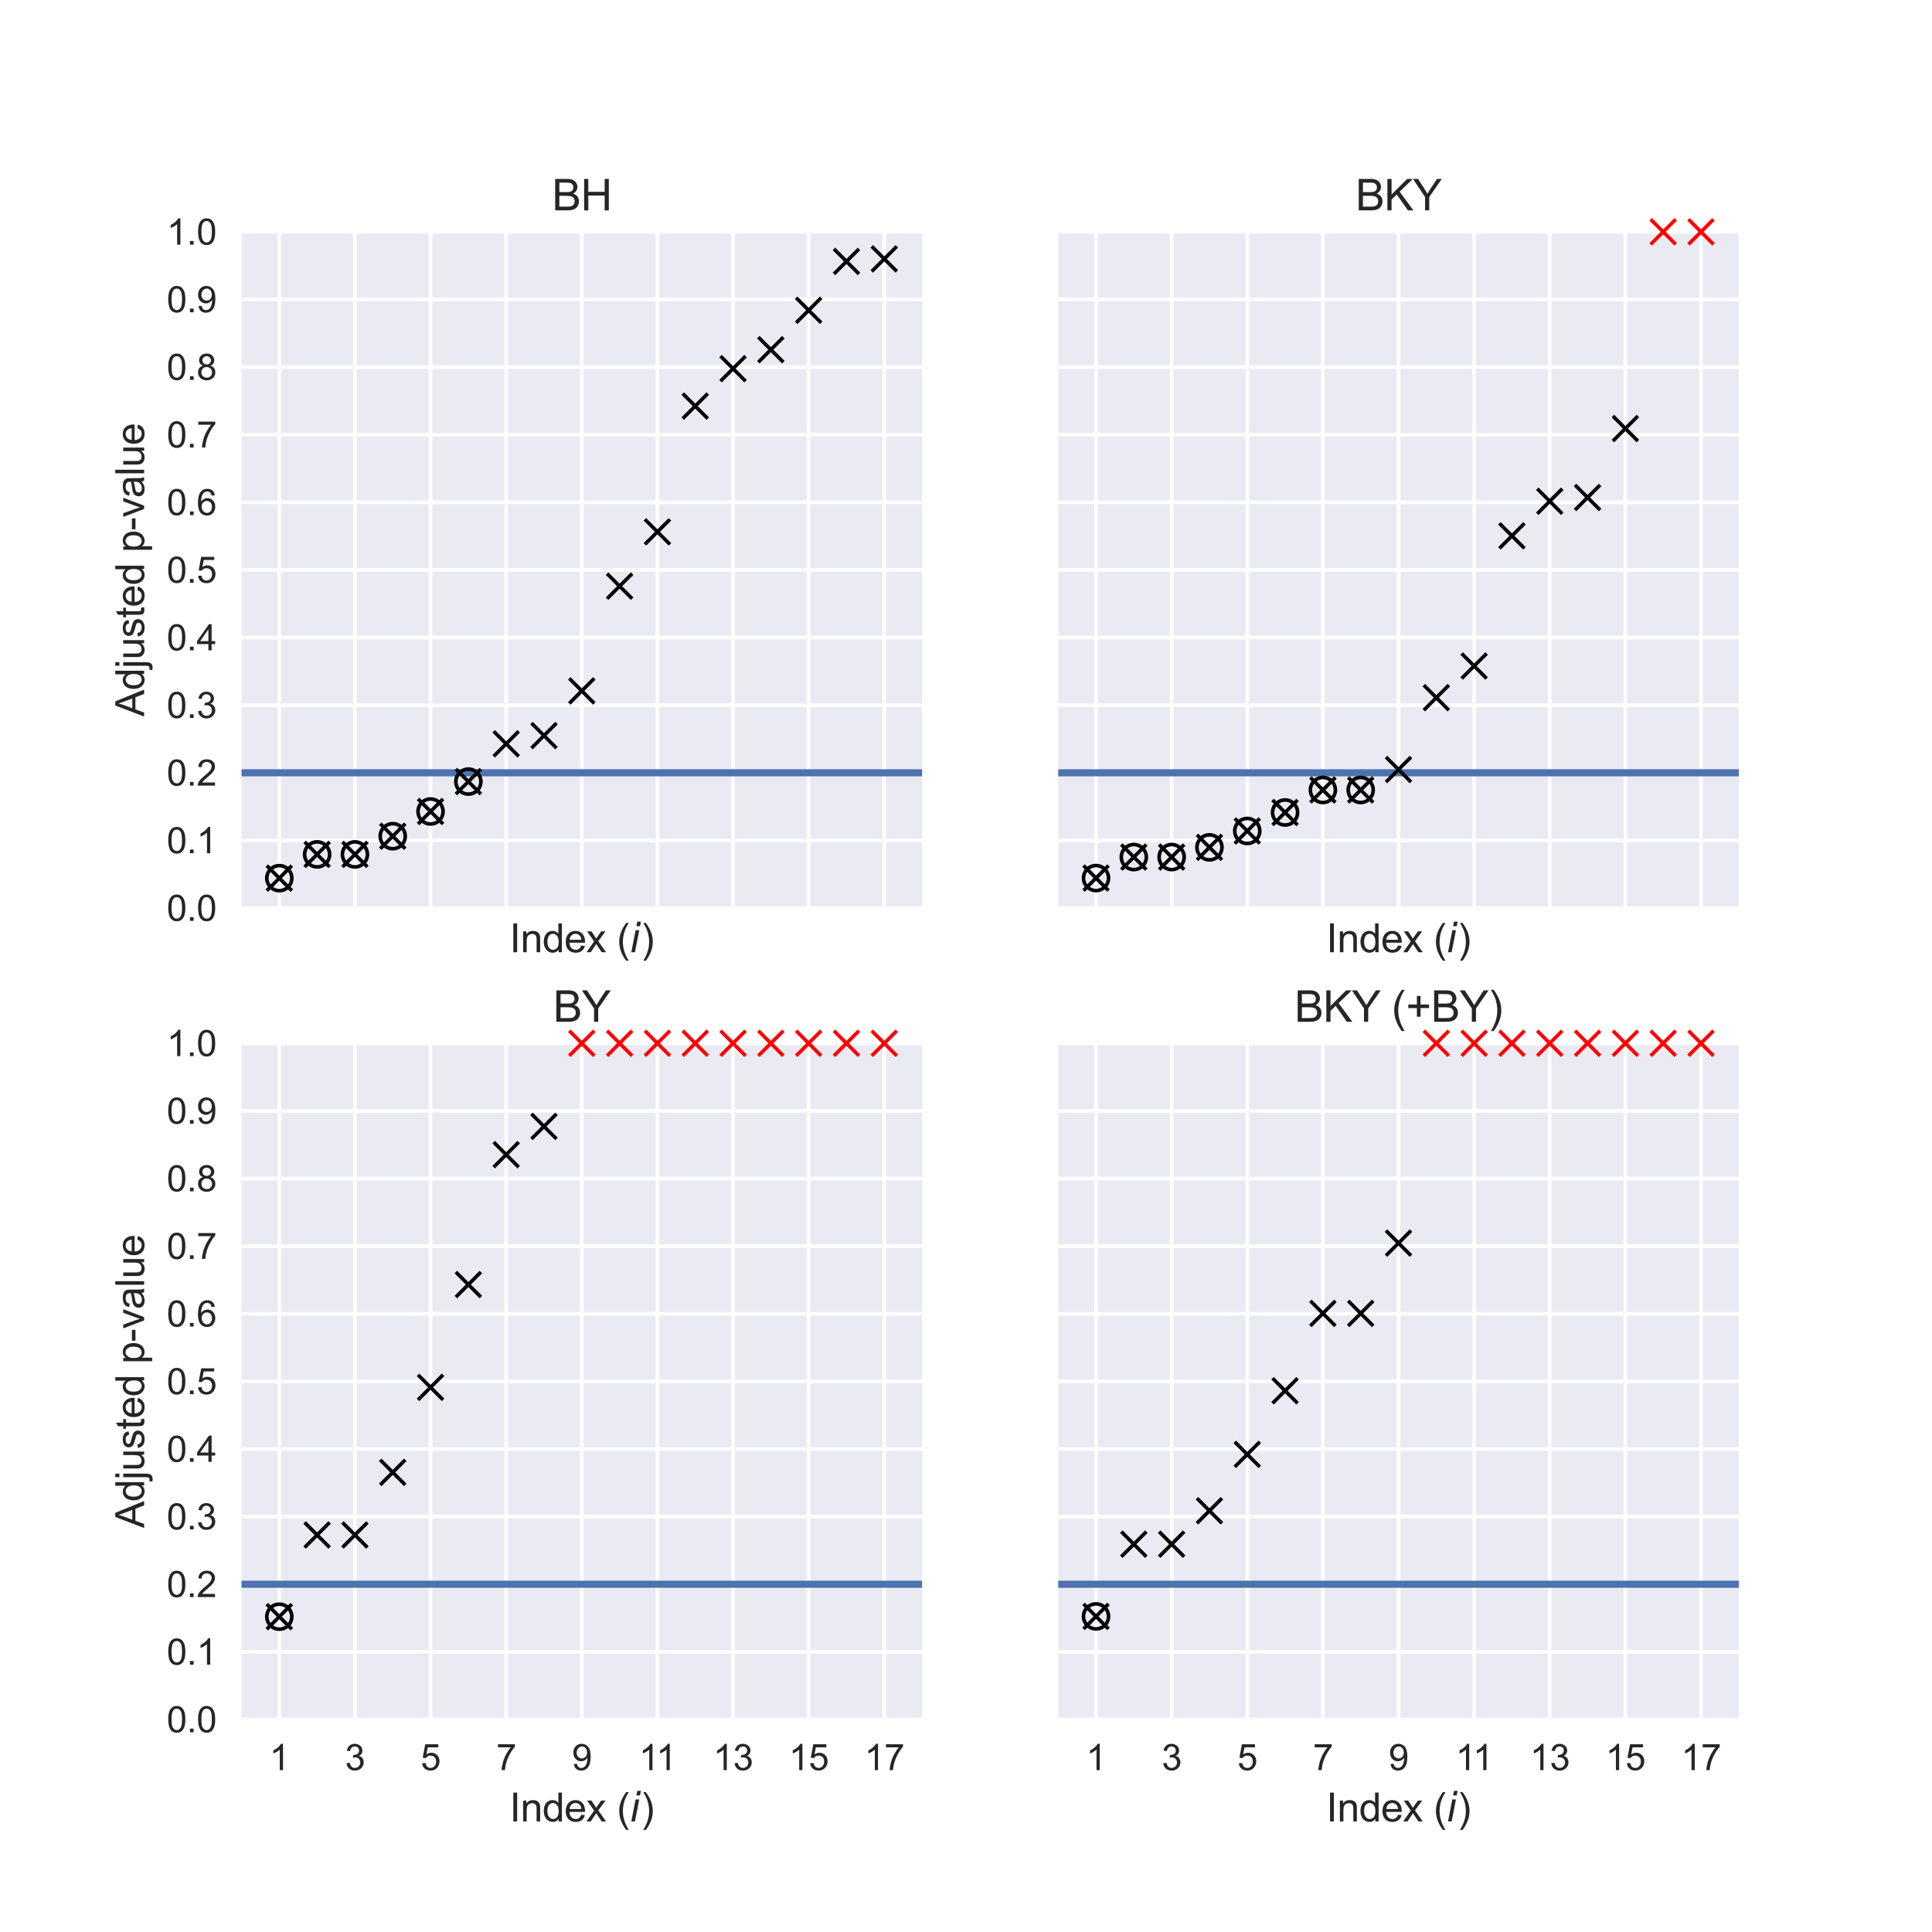 <?xml version="1.0" encoding="utf-8" standalone="no"?>
<!DOCTYPE svg PUBLIC "-//W3C//DTD SVG 1.1//EN"
  "http://www.w3.org/Graphics/SVG/1.1/DTD/svg11.dtd">
<svg xmlns:xlink="http://www.w3.org/1999/xlink" width="540pt" height="540pt" viewBox="0 0 540 540" xmlns="http://www.w3.org/2000/svg" version="1.1">
 <defs>
  <style type="text/css">*{stroke-linejoin: round; stroke-linecap: butt}</style>
 </defs>
 <g id="figure_1">
  <g id="patch_1">
   <path d="M 0 540 
L 540 540 
L 540 0 
L 0 0 
z
" style="fill: #ffffff"/>
  </g>
  <g id="axes_1">
   <g id="patch_2">
    <path d="M 67.5 253.8 
L 257.727 253.8 
L 257.727 64.8 
L 67.5 64.8 
z
" style="fill: #eaeaf2"/>
   </g>
   <g id="matplotlib.axis_1">
    <g id="xtick_1">
     <g id="line2d_1">
      <path d="M 78.068 253.8 
L 78.068 64.8 
" clip-path="url(#pfe58de70d2)" style="fill: none; stroke: #ffffff; stroke-linecap: round"/>
     </g>
     <g id="line2d_2"/>
    </g>
    <g id="xtick_2">
     <g id="line2d_3">
      <path d="M 99.205 253.8 
L 99.205 64.8 
" clip-path="url(#pfe58de70d2)" style="fill: none; stroke: #ffffff; stroke-linecap: round"/>
     </g>
     <g id="line2d_4"/>
    </g>
    <g id="xtick_3">
     <g id="line2d_5">
      <path d="M 120.341 253.8 
L 120.341 64.8 
" clip-path="url(#pfe58de70d2)" style="fill: none; stroke: #ffffff; stroke-linecap: round"/>
     </g>
     <g id="line2d_6"/>
    </g>
    <g id="xtick_4">
     <g id="line2d_7">
      <path d="M 141.477 253.8 
L 141.477 64.8 
" clip-path="url(#pfe58de70d2)" style="fill: none; stroke: #ffffff; stroke-linecap: round"/>
     </g>
     <g id="line2d_8"/>
    </g>
    <g id="xtick_5">
     <g id="line2d_9">
      <path d="M 162.614 253.8 
L 162.614 64.8 
" clip-path="url(#pfe58de70d2)" style="fill: none; stroke: #ffffff; stroke-linecap: round"/>
     </g>
     <g id="line2d_10"/>
    </g>
    <g id="xtick_6">
     <g id="line2d_11">
      <path d="M 183.75 253.8 
L 183.75 64.8 
" clip-path="url(#pfe58de70d2)" style="fill: none; stroke: #ffffff; stroke-linecap: round"/>
     </g>
     <g id="line2d_12"/>
    </g>
    <g id="xtick_7">
     <g id="line2d_13">
      <path d="M 204.886 253.8 
L 204.886 64.8 
" clip-path="url(#pfe58de70d2)" style="fill: none; stroke: #ffffff; stroke-linecap: round"/>
     </g>
     <g id="line2d_14"/>
    </g>
    <g id="xtick_8">
     <g id="line2d_15">
      <path d="M 226.023 253.8 
L 226.023 64.8 
" clip-path="url(#pfe58de70d2)" style="fill: none; stroke: #ffffff; stroke-linecap: round"/>
     </g>
     <g id="line2d_16"/>
    </g>
    <g id="xtick_9">
     <g id="line2d_17">
      <path d="M 247.159 253.8 
L 247.159 64.8 
" clip-path="url(#pfe58de70d2)" style="fill: none; stroke: #ffffff; stroke-linecap: round"/>
     </g>
     <g id="line2d_18"/>
    </g>
    <g id="text_1">
     <!-- Index ($i$) -->
     <g style="fill: #262626" transform="translate(142.429 266.16)scale(0.11 -0.11)">
      <defs>
       <path id="ArialMT-49" d="M 597 0 
L 597 4581 
L 1203 4581 
L 1203 0 
L 597 0 
z
" transform="scale(0.016)"/>
       <path id="ArialMT-6e" d="M 422 0 
L 422 3319 
L 928 3319 
L 928 2847 
Q 1294 3394 1984 3394 
Q 2284 3394 2536 3286 
Q 2788 3178 2913 3003 
Q 3038 2828 3088 2588 
Q 3119 2431 3119 2041 
L 3119 0 
L 2556 0 
L 2556 2019 
Q 2556 2363 2490 2533 
Q 2425 2703 2258 2804 
Q 2091 2906 1866 2906 
Q 1506 2906 1245 2678 
Q 984 2450 984 1813 
L 984 0 
L 422 0 
z
" transform="scale(0.016)"/>
       <path id="ArialMT-64" d="M 2575 0 
L 2575 419 
Q 2259 -75 1647 -75 
Q 1250 -75 917 144 
Q 584 363 401 755 
Q 219 1147 219 1656 
Q 219 2153 384 2558 
Q 550 2963 881 3178 
Q 1213 3394 1622 3394 
Q 1922 3394 2156 3267 
Q 2391 3141 2538 2938 
L 2538 4581 
L 3097 4581 
L 3097 0 
L 2575 0 
z
M 797 1656 
Q 797 1019 1065 703 
Q 1334 388 1700 388 
Q 2069 388 2326 689 
Q 2584 991 2584 1609 
Q 2584 2291 2321 2609 
Q 2059 2928 1675 2928 
Q 1300 2928 1048 2622 
Q 797 2316 797 1656 
z
" transform="scale(0.016)"/>
       <path id="ArialMT-65" d="M 2694 1069 
L 3275 997 
Q 3138 488 2766 206 
Q 2394 -75 1816 -75 
Q 1088 -75 661 373 
Q 234 822 234 1631 
Q 234 2469 665 2931 
Q 1097 3394 1784 3394 
Q 2450 3394 2872 2941 
Q 3294 2488 3294 1666 
Q 3294 1616 3291 1516 
L 816 1516 
Q 847 969 1125 678 
Q 1403 388 1819 388 
Q 2128 388 2347 550 
Q 2566 713 2694 1069 
z
M 847 1978 
L 2700 1978 
Q 2663 2397 2488 2606 
Q 2219 2931 1791 2931 
Q 1403 2931 1139 2672 
Q 875 2413 847 1978 
z
" transform="scale(0.016)"/>
       <path id="ArialMT-78" d="M 47 0 
L 1259 1725 
L 138 3319 
L 841 3319 
L 1350 2541 
Q 1494 2319 1581 2169 
Q 1719 2375 1834 2534 
L 2394 3319 
L 3066 3319 
L 1919 1756 
L 3153 0 
L 2463 0 
L 1781 1031 
L 1600 1309 
L 728 0 
L 47 0 
z
" transform="scale(0.016)"/>
       <path id="ArialMT-20" transform="scale(0.016)"/>
       <path id="ArialMT-28" d="M 1497 -1347 
Q 1031 -759 709 28 
Q 388 816 388 1659 
Q 388 2403 628 3084 
Q 909 3875 1497 4659 
L 1900 4659 
Q 1522 4009 1400 3731 
Q 1209 3300 1100 2831 
Q 966 2247 966 1656 
Q 966 153 1900 -1347 
L 1497 -1347 
z
" transform="scale(0.016)"/>
       <path id="DejaVuSans-Oblique-69" d="M 1172 4863 
L 1747 4863 
L 1606 4134 
L 1031 4134 
L 1172 4863 
z
M 909 3500 
L 1484 3500 
L 800 0 
L 225 0 
L 909 3500 
z
" transform="scale(0.016)"/>
       <path id="ArialMT-29" d="M 791 -1347 
L 388 -1347 
Q 1322 153 1322 1656 
Q 1322 2244 1188 2822 
Q 1081 3291 891 3722 
Q 769 4003 388 4659 
L 791 4659 
Q 1378 3875 1659 3084 
Q 1900 2403 1900 1659 
Q 1900 816 1576 28 
Q 1253 -759 791 -1347 
z
" transform="scale(0.016)"/>
      </defs>
      <use xlink:href="#ArialMT-49" transform="translate(0 0.016)"/>
      <use xlink:href="#ArialMT-6e" transform="translate(27.783 0.016)"/>
      <use xlink:href="#ArialMT-64" transform="translate(83.398 0.016)"/>
      <use xlink:href="#ArialMT-65" transform="translate(139.014 0.016)"/>
      <use xlink:href="#ArialMT-78" transform="translate(194.629 0.016)"/>
      <use xlink:href="#ArialMT-20" transform="translate(244.629 0.016)"/>
      <use xlink:href="#ArialMT-28" transform="translate(272.412 0.016)"/>
      <use xlink:href="#DejaVuSans-Oblique-69" transform="translate(305.713 0.016)"/>
      <use xlink:href="#ArialMT-29" transform="translate(333.496 0.016)"/>
     </g>
    </g>
   </g>
   <g id="matplotlib.axis_2">
    <g id="ytick_1">
     <g id="line2d_19">
      <path d="M 67.5 253.8 
L 257.727 253.8 
" clip-path="url(#pfe58de70d2)" style="fill: none; stroke: #ffffff; stroke-linecap: round"/>
     </g>
     <g id="line2d_20"/>
     <g id="text_2">
      <!-- 0.0 -->
      <g style="fill: #262626" transform="translate(46.6 257.379)scale(0.1 -0.1)">
       <defs>
        <path id="ArialMT-30" d="M 266 2259 
Q 266 3072 433 3567 
Q 600 4063 929 4331 
Q 1259 4600 1759 4600 
Q 2128 4600 2406 4451 
Q 2684 4303 2865 4023 
Q 3047 3744 3150 3342 
Q 3253 2941 3253 2259 
Q 3253 1453 3087 958 
Q 2922 463 2592 192 
Q 2263 -78 1759 -78 
Q 1097 -78 719 397 
Q 266 969 266 2259 
z
M 844 2259 
Q 844 1131 1108 757 
Q 1372 384 1759 384 
Q 2147 384 2411 759 
Q 2675 1134 2675 2259 
Q 2675 3391 2411 3762 
Q 2147 4134 1753 4134 
Q 1366 4134 1134 3806 
Q 844 3388 844 2259 
z
" transform="scale(0.016)"/>
        <path id="ArialMT-2e" d="M 581 0 
L 581 641 
L 1222 641 
L 1222 0 
L 581 0 
z
" transform="scale(0.016)"/>
       </defs>
       <use xlink:href="#ArialMT-30"/>
       <use xlink:href="#ArialMT-2e" x="55.615"/>
       <use xlink:href="#ArialMT-30" x="83.398"/>
      </g>
     </g>
    </g>
    <g id="ytick_2">
     <g id="line2d_21">
      <path d="M 67.5 234.9 
L 257.727 234.9 
" clip-path="url(#pfe58de70d2)" style="fill: none; stroke: #ffffff; stroke-linecap: round"/>
     </g>
     <g id="line2d_22"/>
     <g id="text_3">
      <!-- 0.1 -->
      <g style="fill: #262626" transform="translate(46.6 238.479)scale(0.1 -0.1)">
       <defs>
        <path id="ArialMT-31" d="M 2384 0 
L 1822 0 
L 1822 3584 
Q 1619 3391 1289 3197 
Q 959 3003 697 2906 
L 697 3450 
Q 1169 3672 1522 3987 
Q 1875 4303 2022 4600 
L 2384 4600 
L 2384 0 
z
" transform="scale(0.016)"/>
       </defs>
       <use xlink:href="#ArialMT-30"/>
       <use xlink:href="#ArialMT-2e" x="55.615"/>
       <use xlink:href="#ArialMT-31" x="83.398"/>
      </g>
     </g>
    </g>
    <g id="ytick_3">
     <g id="line2d_23">
      <path d="M 67.5 216 
L 257.727 216 
" clip-path="url(#pfe58de70d2)" style="fill: none; stroke: #ffffff; stroke-linecap: round"/>
     </g>
     <g id="line2d_24"/>
     <g id="text_4">
      <!-- 0.2 -->
      <g style="fill: #262626" transform="translate(46.6 219.579)scale(0.1 -0.1)">
       <defs>
        <path id="ArialMT-32" d="M 3222 541 
L 3222 0 
L 194 0 
Q 188 203 259 391 
Q 375 700 629 1000 
Q 884 1300 1366 1694 
Q 2113 2306 2375 2664 
Q 2638 3022 2638 3341 
Q 2638 3675 2398 3904 
Q 2159 4134 1775 4134 
Q 1369 4134 1125 3890 
Q 881 3647 878 3216 
L 300 3275 
Q 359 3922 746 4261 
Q 1134 4600 1788 4600 
Q 2447 4600 2831 4234 
Q 3216 3869 3216 3328 
Q 3216 3053 3103 2787 
Q 2991 2522 2730 2228 
Q 2469 1934 1863 1422 
Q 1356 997 1212 845 
Q 1069 694 975 541 
L 3222 541 
z
" transform="scale(0.016)"/>
       </defs>
       <use xlink:href="#ArialMT-30"/>
       <use xlink:href="#ArialMT-2e" x="55.615"/>
       <use xlink:href="#ArialMT-32" x="83.398"/>
      </g>
     </g>
    </g>
    <g id="ytick_4">
     <g id="line2d_25">
      <path d="M 67.5 197.1 
L 257.727 197.1 
" clip-path="url(#pfe58de70d2)" style="fill: none; stroke: #ffffff; stroke-linecap: round"/>
     </g>
     <g id="line2d_26"/>
     <g id="text_5">
      <!-- 0.3 -->
      <g style="fill: #262626" transform="translate(46.6 200.679)scale(0.1 -0.1)">
       <defs>
        <path id="ArialMT-33" d="M 269 1209 
L 831 1284 
Q 928 806 1161 595 
Q 1394 384 1728 384 
Q 2125 384 2398 659 
Q 2672 934 2672 1341 
Q 2672 1728 2419 1979 
Q 2166 2231 1775 2231 
Q 1616 2231 1378 2169 
L 1441 2663 
Q 1497 2656 1531 2656 
Q 1891 2656 2178 2843 
Q 2466 3031 2466 3422 
Q 2466 3731 2256 3934 
Q 2047 4138 1716 4138 
Q 1388 4138 1169 3931 
Q 950 3725 888 3313 
L 325 3413 
Q 428 3978 793 4289 
Q 1159 4600 1703 4600 
Q 2078 4600 2393 4439 
Q 2709 4278 2876 4000 
Q 3044 3722 3044 3409 
Q 3044 3113 2884 2869 
Q 2725 2625 2413 2481 
Q 2819 2388 3044 2092 
Q 3269 1797 3269 1353 
Q 3269 753 2831 336 
Q 2394 -81 1725 -81 
Q 1122 -81 723 278 
Q 325 638 269 1209 
z
" transform="scale(0.016)"/>
       </defs>
       <use xlink:href="#ArialMT-30"/>
       <use xlink:href="#ArialMT-2e" x="55.615"/>
       <use xlink:href="#ArialMT-33" x="83.398"/>
      </g>
     </g>
    </g>
    <g id="ytick_5">
     <g id="line2d_27">
      <path d="M 67.5 178.2 
L 257.727 178.2 
" clip-path="url(#pfe58de70d2)" style="fill: none; stroke: #ffffff; stroke-linecap: round"/>
     </g>
     <g id="line2d_28"/>
     <g id="text_6">
      <!-- 0.4 -->
      <g style="fill: #262626" transform="translate(46.6 181.779)scale(0.1 -0.1)">
       <defs>
        <path id="ArialMT-34" d="M 2069 0 
L 2069 1097 
L 81 1097 
L 81 1613 
L 2172 4581 
L 2631 4581 
L 2631 1613 
L 3250 1613 
L 3250 1097 
L 2631 1097 
L 2631 0 
L 2069 0 
z
M 2069 1613 
L 2069 3678 
L 634 1613 
L 2069 1613 
z
" transform="scale(0.016)"/>
       </defs>
       <use xlink:href="#ArialMT-30"/>
       <use xlink:href="#ArialMT-2e" x="55.615"/>
       <use xlink:href="#ArialMT-34" x="83.398"/>
      </g>
     </g>
    </g>
    <g id="ytick_6">
     <g id="line2d_29">
      <path d="M 67.5 159.3 
L 257.727 159.3 
" clip-path="url(#pfe58de70d2)" style="fill: none; stroke: #ffffff; stroke-linecap: round"/>
     </g>
     <g id="line2d_30"/>
     <g id="text_7">
      <!-- 0.5 -->
      <g style="fill: #262626" transform="translate(46.6 162.879)scale(0.1 -0.1)">
       <defs>
        <path id="ArialMT-35" d="M 266 1200 
L 856 1250 
Q 922 819 1161 601 
Q 1400 384 1738 384 
Q 2144 384 2425 690 
Q 2706 997 2706 1503 
Q 2706 1984 2436 2262 
Q 2166 2541 1728 2541 
Q 1456 2541 1237 2417 
Q 1019 2294 894 2097 
L 366 2166 
L 809 4519 
L 3088 4519 
L 3088 3981 
L 1259 3981 
L 1013 2750 
Q 1425 3038 1878 3038 
Q 2478 3038 2890 2622 
Q 3303 2206 3303 1553 
Q 3303 931 2941 478 
Q 2500 -78 1738 -78 
Q 1113 -78 717 272 
Q 322 622 266 1200 
z
" transform="scale(0.016)"/>
       </defs>
       <use xlink:href="#ArialMT-30"/>
       <use xlink:href="#ArialMT-2e" x="55.615"/>
       <use xlink:href="#ArialMT-35" x="83.398"/>
      </g>
     </g>
    </g>
    <g id="ytick_7">
     <g id="line2d_31">
      <path d="M 67.5 140.4 
L 257.727 140.4 
" clip-path="url(#pfe58de70d2)" style="fill: none; stroke: #ffffff; stroke-linecap: round"/>
     </g>
     <g id="line2d_32"/>
     <g id="text_8">
      <!-- 0.6 -->
      <g style="fill: #262626" transform="translate(46.6 143.979)scale(0.1 -0.1)">
       <defs>
        <path id="ArialMT-36" d="M 3184 3459 
L 2625 3416 
Q 2550 3747 2413 3897 
Q 2184 4138 1850 4138 
Q 1581 4138 1378 3988 
Q 1113 3794 959 3422 
Q 806 3050 800 2363 
Q 1003 2672 1297 2822 
Q 1591 2972 1913 2972 
Q 2475 2972 2870 2558 
Q 3266 2144 3266 1488 
Q 3266 1056 3080 686 
Q 2894 316 2569 119 
Q 2244 -78 1831 -78 
Q 1128 -78 684 439 
Q 241 956 241 2144 
Q 241 3472 731 4075 
Q 1159 4600 1884 4600 
Q 2425 4600 2770 4297 
Q 3116 3994 3184 3459 
z
M 888 1484 
Q 888 1194 1011 928 
Q 1134 663 1356 523 
Q 1578 384 1822 384 
Q 2178 384 2434 671 
Q 2691 959 2691 1453 
Q 2691 1928 2437 2201 
Q 2184 2475 1800 2475 
Q 1419 2475 1153 2201 
Q 888 1928 888 1484 
z
" transform="scale(0.016)"/>
       </defs>
       <use xlink:href="#ArialMT-30"/>
       <use xlink:href="#ArialMT-2e" x="55.615"/>
       <use xlink:href="#ArialMT-36" x="83.398"/>
      </g>
     </g>
    </g>
    <g id="ytick_8">
     <g id="line2d_33">
      <path d="M 67.5 121.5 
L 257.727 121.5 
" clip-path="url(#pfe58de70d2)" style="fill: none; stroke: #ffffff; stroke-linecap: round"/>
     </g>
     <g id="line2d_34"/>
     <g id="text_9">
      <!-- 0.7 -->
      <g style="fill: #262626" transform="translate(46.6 125.079)scale(0.1 -0.1)">
       <defs>
        <path id="ArialMT-37" d="M 303 3981 
L 303 4522 
L 3269 4522 
L 3269 4084 
Q 2831 3619 2401 2847 
Q 1972 2075 1738 1259 
Q 1569 684 1522 0 
L 944 0 
Q 953 541 1156 1306 
Q 1359 2072 1739 2783 
Q 2119 3494 2547 3981 
L 303 3981 
z
" transform="scale(0.016)"/>
       </defs>
       <use xlink:href="#ArialMT-30"/>
       <use xlink:href="#ArialMT-2e" x="55.615"/>
       <use xlink:href="#ArialMT-37" x="83.398"/>
      </g>
     </g>
    </g>
    <g id="ytick_9">
     <g id="line2d_35">
      <path d="M 67.5 102.6 
L 257.727 102.6 
" clip-path="url(#pfe58de70d2)" style="fill: none; stroke: #ffffff; stroke-linecap: round"/>
     </g>
     <g id="line2d_36"/>
     <g id="text_10">
      <!-- 0.8 -->
      <g style="fill: #262626" transform="translate(46.6 106.179)scale(0.1 -0.1)">
       <defs>
        <path id="ArialMT-38" d="M 1131 2484 
Q 781 2613 612 2850 
Q 444 3088 444 3419 
Q 444 3919 803 4259 
Q 1163 4600 1759 4600 
Q 2359 4600 2725 4251 
Q 3091 3903 3091 3403 
Q 3091 3084 2923 2848 
Q 2756 2613 2416 2484 
Q 2838 2347 3058 2040 
Q 3278 1734 3278 1309 
Q 3278 722 2862 322 
Q 2447 -78 1769 -78 
Q 1091 -78 675 323 
Q 259 725 259 1325 
Q 259 1772 486 2073 
Q 713 2375 1131 2484 
z
M 1019 3438 
Q 1019 3113 1228 2906 
Q 1438 2700 1772 2700 
Q 2097 2700 2305 2904 
Q 2513 3109 2513 3406 
Q 2513 3716 2298 3927 
Q 2084 4138 1766 4138 
Q 1444 4138 1231 3931 
Q 1019 3725 1019 3438 
z
M 838 1322 
Q 838 1081 952 856 
Q 1066 631 1291 507 
Q 1516 384 1775 384 
Q 2178 384 2440 643 
Q 2703 903 2703 1303 
Q 2703 1709 2433 1975 
Q 2163 2241 1756 2241 
Q 1359 2241 1098 1978 
Q 838 1716 838 1322 
z
" transform="scale(0.016)"/>
       </defs>
       <use xlink:href="#ArialMT-30"/>
       <use xlink:href="#ArialMT-2e" x="55.615"/>
       <use xlink:href="#ArialMT-38" x="83.398"/>
      </g>
     </g>
    </g>
    <g id="ytick_10">
     <g id="line2d_37">
      <path d="M 67.5 83.7 
L 257.727 83.7 
" clip-path="url(#pfe58de70d2)" style="fill: none; stroke: #ffffff; stroke-linecap: round"/>
     </g>
     <g id="line2d_38"/>
     <g id="text_11">
      <!-- 0.9 -->
      <g style="fill: #262626" transform="translate(46.6 87.279)scale(0.1 -0.1)">
       <defs>
        <path id="ArialMT-39" d="M 350 1059 
L 891 1109 
Q 959 728 1153 556 
Q 1347 384 1650 384 
Q 1909 384 2104 503 
Q 2300 622 2425 820 
Q 2550 1019 2634 1356 
Q 2719 1694 2719 2044 
Q 2719 2081 2716 2156 
Q 2547 1888 2255 1720 
Q 1963 1553 1622 1553 
Q 1053 1553 659 1965 
Q 266 2378 266 3053 
Q 266 3750 677 4175 
Q 1088 4600 1706 4600 
Q 2153 4600 2523 4359 
Q 2894 4119 3086 3673 
Q 3278 3228 3278 2384 
Q 3278 1506 3087 986 
Q 2897 466 2520 194 
Q 2144 -78 1638 -78 
Q 1100 -78 759 220 
Q 419 519 350 1059 
z
M 2653 3081 
Q 2653 3566 2395 3850 
Q 2138 4134 1775 4134 
Q 1400 4134 1122 3828 
Q 844 3522 844 3034 
Q 844 2597 1108 2323 
Q 1372 2050 1759 2050 
Q 2150 2050 2401 2323 
Q 2653 2597 2653 3081 
z
" transform="scale(0.016)"/>
       </defs>
       <use xlink:href="#ArialMT-30"/>
       <use xlink:href="#ArialMT-2e" x="55.615"/>
       <use xlink:href="#ArialMT-39" x="83.398"/>
      </g>
     </g>
    </g>
    <g id="ytick_11">
     <g id="line2d_39">
      <path d="M 67.5 64.8 
L 257.727 64.8 
" clip-path="url(#pfe58de70d2)" style="fill: none; stroke: #ffffff; stroke-linecap: round"/>
     </g>
     <g id="line2d_40"/>
     <g id="text_12">
      <!-- 1.0 -->
      <g style="fill: #262626" transform="translate(46.6 68.379)scale(0.1 -0.1)">
       <use xlink:href="#ArialMT-31"/>
       <use xlink:href="#ArialMT-2e" x="55.615"/>
       <use xlink:href="#ArialMT-30" x="83.398"/>
      </g>
     </g>
    </g>
    <g id="text_13">
     <!-- Adjusted p-value -->
     <g style="fill: #262626" transform="translate(40.285 200.268)rotate(-90)scale(0.11 -0.11)">
      <defs>
       <path id="ArialMT-41" d="M -9 0 
L 1750 4581 
L 2403 4581 
L 4278 0 
L 3588 0 
L 3053 1388 
L 1138 1388 
L 634 0 
L -9 0 
z
M 1313 1881 
L 2866 1881 
L 2388 3150 
Q 2169 3728 2063 4100 
Q 1975 3659 1816 3225 
L 1313 1881 
z
" transform="scale(0.016)"/>
       <path id="ArialMT-6a" d="M 419 3928 
L 419 4581 
L 981 4581 
L 981 3928 
L 419 3928 
z
M -294 -1288 
L -188 -809 
Q -19 -853 78 -853 
Q 250 -853 334 -739 
Q 419 -625 419 -169 
L 419 3319 
L 981 3319 
L 981 -181 
Q 981 -794 822 -1034 
Q 619 -1347 147 -1347 
Q -81 -1347 -294 -1288 
z
" transform="scale(0.016)"/>
       <path id="ArialMT-75" d="M 2597 0 
L 2597 488 
Q 2209 -75 1544 -75 
Q 1250 -75 995 37 
Q 741 150 617 320 
Q 494 491 444 738 
Q 409 903 409 1263 
L 409 3319 
L 972 3319 
L 972 1478 
Q 972 1038 1006 884 
Q 1059 663 1231 536 
Q 1403 409 1656 409 
Q 1909 409 2131 539 
Q 2353 669 2445 892 
Q 2538 1116 2538 1541 
L 2538 3319 
L 3100 3319 
L 3100 0 
L 2597 0 
z
" transform="scale(0.016)"/>
       <path id="ArialMT-73" d="M 197 991 
L 753 1078 
Q 800 744 1014 566 
Q 1228 388 1613 388 
Q 2000 388 2187 545 
Q 2375 703 2375 916 
Q 2375 1106 2209 1216 
Q 2094 1291 1634 1406 
Q 1016 1563 777 1677 
Q 538 1791 414 1992 
Q 291 2194 291 2438 
Q 291 2659 392 2848 
Q 494 3038 669 3163 
Q 800 3259 1026 3326 
Q 1253 3394 1513 3394 
Q 1903 3394 2198 3281 
Q 2494 3169 2634 2976 
Q 2775 2784 2828 2463 
L 2278 2388 
Q 2241 2644 2061 2787 
Q 1881 2931 1553 2931 
Q 1166 2931 1000 2803 
Q 834 2675 834 2503 
Q 834 2394 903 2306 
Q 972 2216 1119 2156 
Q 1203 2125 1616 2013 
Q 2213 1853 2448 1751 
Q 2684 1650 2818 1456 
Q 2953 1263 2953 975 
Q 2953 694 2789 445 
Q 2625 197 2315 61 
Q 2006 -75 1616 -75 
Q 969 -75 630 194 
Q 291 463 197 991 
z
" transform="scale(0.016)"/>
       <path id="ArialMT-74" d="M 1650 503 
L 1731 6 
Q 1494 -44 1306 -44 
Q 1000 -44 831 53 
Q 663 150 594 308 
Q 525 466 525 972 
L 525 2881 
L 113 2881 
L 113 3319 
L 525 3319 
L 525 4141 
L 1084 4478 
L 1084 3319 
L 1650 3319 
L 1650 2881 
L 1084 2881 
L 1084 941 
Q 1084 700 1114 631 
Q 1144 563 1211 522 
Q 1278 481 1403 481 
Q 1497 481 1650 503 
z
" transform="scale(0.016)"/>
       <path id="ArialMT-70" d="M 422 -1272 
L 422 3319 
L 934 3319 
L 934 2888 
Q 1116 3141 1344 3267 
Q 1572 3394 1897 3394 
Q 2322 3394 2647 3175 
Q 2972 2956 3137 2557 
Q 3303 2159 3303 1684 
Q 3303 1175 3120 767 
Q 2938 359 2589 142 
Q 2241 -75 1856 -75 
Q 1575 -75 1351 44 
Q 1128 163 984 344 
L 984 -1272 
L 422 -1272 
z
M 931 1641 
Q 931 1000 1190 694 
Q 1450 388 1819 388 
Q 2194 388 2461 705 
Q 2728 1022 2728 1688 
Q 2728 2322 2467 2637 
Q 2206 2953 1844 2953 
Q 1484 2953 1207 2617 
Q 931 2281 931 1641 
z
" transform="scale(0.016)"/>
       <path id="ArialMT-2d" d="M 203 1375 
L 203 1941 
L 1931 1941 
L 1931 1375 
L 203 1375 
z
" transform="scale(0.016)"/>
       <path id="ArialMT-76" d="M 1344 0 
L 81 3319 
L 675 3319 
L 1388 1331 
Q 1503 1009 1600 663 
Q 1675 925 1809 1294 
L 2547 3319 
L 3125 3319 
L 1869 0 
L 1344 0 
z
" transform="scale(0.016)"/>
       <path id="ArialMT-61" d="M 2588 409 
Q 2275 144 1986 34 
Q 1697 -75 1366 -75 
Q 819 -75 525 192 
Q 231 459 231 875 
Q 231 1119 342 1320 
Q 453 1522 633 1644 
Q 813 1766 1038 1828 
Q 1203 1872 1538 1913 
Q 2219 1994 2541 2106 
Q 2544 2222 2544 2253 
Q 2544 2597 2384 2738 
Q 2169 2928 1744 2928 
Q 1347 2928 1158 2789 
Q 969 2650 878 2297 
L 328 2372 
Q 403 2725 575 2942 
Q 747 3159 1072 3276 
Q 1397 3394 1825 3394 
Q 2250 3394 2515 3294 
Q 2781 3194 2906 3042 
Q 3031 2891 3081 2659 
Q 3109 2516 3109 2141 
L 3109 1391 
Q 3109 606 3145 398 
Q 3181 191 3288 0 
L 2700 0 
Q 2613 175 2588 409 
z
M 2541 1666 
Q 2234 1541 1622 1453 
Q 1275 1403 1131 1340 
Q 988 1278 909 1158 
Q 831 1038 831 891 
Q 831 666 1001 516 
Q 1172 366 1500 366 
Q 1825 366 2078 508 
Q 2331 650 2450 897 
Q 2541 1088 2541 1459 
L 2541 1666 
z
" transform="scale(0.016)"/>
       <path id="ArialMT-6c" d="M 409 0 
L 409 4581 
L 972 4581 
L 972 0 
L 409 0 
z
" transform="scale(0.016)"/>
      </defs>
      <use xlink:href="#ArialMT-41"/>
      <use xlink:href="#ArialMT-64" x="66.699"/>
      <use xlink:href="#ArialMT-6a" x="122.314"/>
      <use xlink:href="#ArialMT-75" x="144.531"/>
      <use xlink:href="#ArialMT-73" x="200.146"/>
      <use xlink:href="#ArialMT-74" x="250.146"/>
      <use xlink:href="#ArialMT-65" x="277.93"/>
      <use xlink:href="#ArialMT-64" x="333.545"/>
      <use xlink:href="#ArialMT-20" x="389.16"/>
      <use xlink:href="#ArialMT-70" x="416.943"/>
      <use xlink:href="#ArialMT-2d" x="472.559"/>
      <use xlink:href="#ArialMT-76" x="505.859"/>
      <use xlink:href="#ArialMT-61" x="555.859"/>
      <use xlink:href="#ArialMT-6c" x="611.475"/>
      <use xlink:href="#ArialMT-75" x="633.691"/>
      <use xlink:href="#ArialMT-65" x="689.307"/>
     </g>
    </g>
   </g>
   <g id="line2d_41">
    <path d="M 67.5 216 
L 78.068 216 
L 88.636 216 
L 99.205 216 
L 109.773 216 
L 120.341 216 
L 130.909 216 
L 141.477 216 
L 152.045 216 
L 162.614 216 
L 173.182 216 
L 183.75 216 
L 194.318 216 
L 204.886 216 
L 215.455 216 
L 226.023 216 
L 236.591 216 
L 247.159 216 
L 257.727 216 
" clip-path="url(#pfe58de70d2)" style="fill: none; stroke: #4c72b0; stroke-width: 2; stroke-linecap: round"/>
   </g>
   <g id="PathCollection_1">
    <defs>
     <path id="mc10b173dd2" d="M -3.5 3.5 
L 3.5 -3.5 
M -3.5 -3.5 
L 3.5 3.5 
" style="stroke: #000000"/>
    </defs>
    <g>
     <use xlink:href="#mc10b173dd2" x="78.068" y="245.446" style="stroke: #000000"/>
     <use xlink:href="#mc10b173dd2" x="88.636" y="238.806" style="stroke: #000000"/>
     <use xlink:href="#mc10b173dd2" x="99.205" y="238.806" style="stroke: #000000"/>
     <use xlink:href="#mc10b173dd2" x="109.773" y="233.719" style="stroke: #000000"/>
     <use xlink:href="#mc10b173dd2" x="120.341" y="226.811" style="stroke: #000000"/>
     <use xlink:href="#mc10b173dd2" x="130.909" y="218.457" style="stroke: #000000"/>
     <use xlink:href="#mc10b173dd2" x="141.477" y="207.9" style="stroke: #000000"/>
     <use xlink:href="#mc10b173dd2" x="152.045" y="205.605" style="stroke: #000000"/>
     <use xlink:href="#mc10b173dd2" x="162.614" y="193.11" style="stroke: #000000"/>
     <use xlink:href="#mc10b173dd2" x="173.182" y="163.836" style="stroke: #000000"/>
     <use xlink:href="#mc10b173dd2" x="183.75" y="148.647" style="stroke: #000000"/>
     <use xlink:href="#mc10b173dd2" x="194.318" y="113.499" style="stroke: #000000"/>
     <use xlink:href="#mc10b173dd2" x="204.886" y="103.036" style="stroke: #000000"/>
     <use xlink:href="#mc10b173dd2" x="215.455" y="97.74" style="stroke: #000000"/>
     <use xlink:href="#mc10b173dd2" x="226.023" y="86.724" style="stroke: #000000"/>
     <use xlink:href="#mc10b173dd2" x="236.591" y="73.069" style="stroke: #000000"/>
     <use xlink:href="#mc10b173dd2" x="247.159" y="72.36" style="stroke: #000000"/>
    </g>
   </g>
   <g id="patch_3">
    <path d="M 67.5 253.8 
L 67.5 64.8 
" style="fill: none"/>
   </g>
   <g id="patch_4">
    <path d="M 257.727 253.8 
L 257.727 64.8 
" style="fill: none"/>
   </g>
   <g id="patch_5">
    <path d="M 67.5 253.8 
L 257.727 253.8 
" style="fill: none"/>
   </g>
   <g id="patch_6">
    <path d="M 67.5 64.8 
L 257.727 64.8 
" style="fill: none"/>
   </g>
   <g id="PathCollection_2">
    <defs>
     <path id="C0_0_ffb2eccc77" d="M 0 3.5 
C 0.928 3.5 1.819 3.131 2.475 2.475 
C 3.131 1.819 3.5 0.928 3.5 -0 
C 3.5 -0.928 3.131 -1.819 2.475 -2.475 
C 1.819 -3.131 0.928 -3.5 0 -3.5 
C -0.928 -3.5 -1.819 -3.131 -2.475 -2.475 
C -3.131 -1.819 -3.5 -0.928 -3.5 0 
C -3.5 0.928 -3.131 1.819 -2.475 2.475 
C -1.819 3.131 -0.928 3.5 0 3.5 
z
"/>
    </defs>
    <use xlink:href="#C0_0_ffb2eccc77" x="78.068" y="245.446" style="fill: none; stroke: #000000"/>
    <use xlink:href="#C0_0_ffb2eccc77" x="88.636" y="238.806" style="fill: none; stroke: #000000"/>
    <use xlink:href="#C0_0_ffb2eccc77" x="99.205" y="238.806" style="fill: none; stroke: #000000"/>
    <use xlink:href="#C0_0_ffb2eccc77" x="109.773" y="233.719" style="fill: none; stroke: #000000"/>
    <use xlink:href="#C0_0_ffb2eccc77" x="120.341" y="226.811" style="fill: none; stroke: #000000"/>
    <use xlink:href="#C0_0_ffb2eccc77" x="130.909" y="218.457" style="fill: none; stroke: #000000"/>
   </g>
   <g id="text_14">
    <!-- BH -->
    <g style="fill: #262626" transform="translate(154.278 58.8)scale(0.12 -0.12)">
     <defs>
      <path id="ArialMT-42" d="M 469 0 
L 469 4581 
L 2188 4581 
Q 2713 4581 3030 4442 
Q 3347 4303 3526 4014 
Q 3706 3725 3706 3409 
Q 3706 3116 3547 2856 
Q 3388 2597 3066 2438 
Q 3481 2316 3704 2022 
Q 3928 1728 3928 1328 
Q 3928 1006 3792 729 
Q 3656 453 3456 303 
Q 3256 153 2954 76 
Q 2653 0 2216 0 
L 469 0 
z
M 1075 2656 
L 2066 2656 
Q 2469 2656 2644 2709 
Q 2875 2778 2992 2937 
Q 3109 3097 3109 3338 
Q 3109 3566 3000 3739 
Q 2891 3913 2687 3977 
Q 2484 4041 1991 4041 
L 1075 4041 
L 1075 2656 
z
M 1075 541 
L 2216 541 
Q 2509 541 2628 563 
Q 2838 600 2978 687 
Q 3119 775 3209 942 
Q 3300 1109 3300 1328 
Q 3300 1584 3169 1773 
Q 3038 1963 2805 2039 
Q 2572 2116 2134 2116 
L 1075 2116 
L 1075 541 
z
" transform="scale(0.016)"/>
      <path id="ArialMT-48" d="M 513 0 
L 513 4581 
L 1119 4581 
L 1119 2700 
L 3500 2700 
L 3500 4581 
L 4106 4581 
L 4106 0 
L 3500 0 
L 3500 2159 
L 1119 2159 
L 1119 0 
L 513 0 
z
" transform="scale(0.016)"/>
     </defs>
     <use xlink:href="#ArialMT-42"/>
     <use xlink:href="#ArialMT-48" x="66.699"/>
    </g>
   </g>
   <g id="PathCollection_3"/>
  </g>
  <g id="axes_2">
   <g id="patch_7">
    <path d="M 295.773 253.8 
L 486 253.8 
L 486 64.8 
L 295.773 64.8 
z
" style="fill: #eaeaf2"/>
   </g>
   <g id="matplotlib.axis_3">
    <g id="xtick_10">
     <g id="line2d_42">
      <path d="M 306.341 253.8 
L 306.341 64.8 
" clip-path="url(#p4e10b25d8b)" style="fill: none; stroke: #ffffff; stroke-linecap: round"/>
     </g>
     <g id="line2d_43"/>
    </g>
    <g id="xtick_11">
     <g id="line2d_44">
      <path d="M 327.477 253.8 
L 327.477 64.8 
" clip-path="url(#p4e10b25d8b)" style="fill: none; stroke: #ffffff; stroke-linecap: round"/>
     </g>
     <g id="line2d_45"/>
    </g>
    <g id="xtick_12">
     <g id="line2d_46">
      <path d="M 348.614 253.8 
L 348.614 64.8 
" clip-path="url(#p4e10b25d8b)" style="fill: none; stroke: #ffffff; stroke-linecap: round"/>
     </g>
     <g id="line2d_47"/>
    </g>
    <g id="xtick_13">
     <g id="line2d_48">
      <path d="M 369.75 253.8 
L 369.75 64.8 
" clip-path="url(#p4e10b25d8b)" style="fill: none; stroke: #ffffff; stroke-linecap: round"/>
     </g>
     <g id="line2d_49"/>
    </g>
    <g id="xtick_14">
     <g id="line2d_50">
      <path d="M 390.886 253.8 
L 390.886 64.8 
" clip-path="url(#p4e10b25d8b)" style="fill: none; stroke: #ffffff; stroke-linecap: round"/>
     </g>
     <g id="line2d_51"/>
    </g>
    <g id="xtick_15">
     <g id="line2d_52">
      <path d="M 412.023 253.8 
L 412.023 64.8 
" clip-path="url(#p4e10b25d8b)" style="fill: none; stroke: #ffffff; stroke-linecap: round"/>
     </g>
     <g id="line2d_53"/>
    </g>
    <g id="xtick_16">
     <g id="line2d_54">
      <path d="M 433.159 253.8 
L 433.159 64.8 
" clip-path="url(#p4e10b25d8b)" style="fill: none; stroke: #ffffff; stroke-linecap: round"/>
     </g>
     <g id="line2d_55"/>
    </g>
    <g id="xtick_17">
     <g id="line2d_56">
      <path d="M 454.295 253.8 
L 454.295 64.8 
" clip-path="url(#p4e10b25d8b)" style="fill: none; stroke: #ffffff; stroke-linecap: round"/>
     </g>
     <g id="line2d_57"/>
    </g>
    <g id="xtick_18">
     <g id="line2d_58">
      <path d="M 475.432 253.8 
L 475.432 64.8 
" clip-path="url(#p4e10b25d8b)" style="fill: none; stroke: #ffffff; stroke-linecap: round"/>
     </g>
     <g id="line2d_59"/>
    </g>
    <g id="text_15">
     <!-- Index ($i$) -->
     <g style="fill: #262626" transform="translate(370.701 266.16)scale(0.11 -0.11)">
      <use xlink:href="#ArialMT-49" transform="translate(0 0.016)"/>
      <use xlink:href="#ArialMT-6e" transform="translate(27.783 0.016)"/>
      <use xlink:href="#ArialMT-64" transform="translate(83.398 0.016)"/>
      <use xlink:href="#ArialMT-65" transform="translate(139.014 0.016)"/>
      <use xlink:href="#ArialMT-78" transform="translate(194.629 0.016)"/>
      <use xlink:href="#ArialMT-20" transform="translate(244.629 0.016)"/>
      <use xlink:href="#ArialMT-28" transform="translate(272.412 0.016)"/>
      <use xlink:href="#DejaVuSans-Oblique-69" transform="translate(305.713 0.016)"/>
      <use xlink:href="#ArialMT-29" transform="translate(333.496 0.016)"/>
     </g>
    </g>
   </g>
   <g id="matplotlib.axis_4">
    <g id="ytick_12">
     <g id="line2d_60">
      <path d="M 295.773 253.8 
L 486 253.8 
" clip-path="url(#p4e10b25d8b)" style="fill: none; stroke: #ffffff; stroke-linecap: round"/>
     </g>
     <g id="line2d_61"/>
    </g>
    <g id="ytick_13">
     <g id="line2d_62">
      <path d="M 295.773 234.9 
L 486 234.9 
" clip-path="url(#p4e10b25d8b)" style="fill: none; stroke: #ffffff; stroke-linecap: round"/>
     </g>
     <g id="line2d_63"/>
    </g>
    <g id="ytick_14">
     <g id="line2d_64">
      <path d="M 295.773 216 
L 486 216 
" clip-path="url(#p4e10b25d8b)" style="fill: none; stroke: #ffffff; stroke-linecap: round"/>
     </g>
     <g id="line2d_65"/>
    </g>
    <g id="ytick_15">
     <g id="line2d_66">
      <path d="M 295.773 197.1 
L 486 197.1 
" clip-path="url(#p4e10b25d8b)" style="fill: none; stroke: #ffffff; stroke-linecap: round"/>
     </g>
     <g id="line2d_67"/>
    </g>
    <g id="ytick_16">
     <g id="line2d_68">
      <path d="M 295.773 178.2 
L 486 178.2 
" clip-path="url(#p4e10b25d8b)" style="fill: none; stroke: #ffffff; stroke-linecap: round"/>
     </g>
     <g id="line2d_69"/>
    </g>
    <g id="ytick_17">
     <g id="line2d_70">
      <path d="M 295.773 159.3 
L 486 159.3 
" clip-path="url(#p4e10b25d8b)" style="fill: none; stroke: #ffffff; stroke-linecap: round"/>
     </g>
     <g id="line2d_71"/>
    </g>
    <g id="ytick_18">
     <g id="line2d_72">
      <path d="M 295.773 140.4 
L 486 140.4 
" clip-path="url(#p4e10b25d8b)" style="fill: none; stroke: #ffffff; stroke-linecap: round"/>
     </g>
     <g id="line2d_73"/>
    </g>
    <g id="ytick_19">
     <g id="line2d_74">
      <path d="M 295.773 121.5 
L 486 121.5 
" clip-path="url(#p4e10b25d8b)" style="fill: none; stroke: #ffffff; stroke-linecap: round"/>
     </g>
     <g id="line2d_75"/>
    </g>
    <g id="ytick_20">
     <g id="line2d_76">
      <path d="M 295.773 102.6 
L 486 102.6 
" clip-path="url(#p4e10b25d8b)" style="fill: none; stroke: #ffffff; stroke-linecap: round"/>
     </g>
     <g id="line2d_77"/>
    </g>
    <g id="ytick_21">
     <g id="line2d_78">
      <path d="M 295.773 83.7 
L 486 83.7 
" clip-path="url(#p4e10b25d8b)" style="fill: none; stroke: #ffffff; stroke-linecap: round"/>
     </g>
     <g id="line2d_79"/>
    </g>
    <g id="ytick_22">
     <g id="line2d_80">
      <path d="M 295.773 64.8 
L 486 64.8 
" clip-path="url(#p4e10b25d8b)" style="fill: none; stroke: #ffffff; stroke-linecap: round"/>
     </g>
     <g id="line2d_81"/>
    </g>
   </g>
   <g id="line2d_82">
    <path d="M 295.773 216 
L 306.341 216 
L 316.909 216 
L 327.477 216 
L 338.045 216 
L 348.614 216 
L 359.182 216 
L 369.75 216 
L 380.318 216 
L 390.886 216 
L 401.455 216 
L 412.023 216 
L 422.591 216 
L 433.159 216 
L 443.727 216 
L 454.295 216 
L 464.864 216 
L 475.432 216 
L 486 216 
" clip-path="url(#p4e10b25d8b)" style="fill: none; stroke: #4c72b0; stroke-width: 2; stroke-linecap: round"/>
   </g>
   <g id="PathCollection_4">
    <g>
     <use xlink:href="#mc10b173dd2" x="306.341" y="245.424" style="stroke: #000000"/>
     <use xlink:href="#mc10b173dd2" x="316.909" y="239.555" style="stroke: #000000"/>
     <use xlink:href="#mc10b173dd2" x="327.477" y="239.555" style="stroke: #000000"/>
     <use xlink:href="#mc10b173dd2" x="338.045" y="236.838" style="stroke: #000000"/>
     <use xlink:href="#mc10b173dd2" x="348.614" y="232.256" style="stroke: #000000"/>
     <use xlink:href="#mc10b173dd2" x="359.182" y="227.089" style="stroke: #000000"/>
     <use xlink:href="#mc10b173dd2" x="369.75" y="220.8" style="stroke: #000000"/>
     <use xlink:href="#mc10b173dd2" x="380.318" y="220.8" style="stroke: #000000"/>
     <use xlink:href="#mc10b173dd2" x="390.886" y="215.089" style="stroke: #000000"/>
     <use xlink:href="#mc10b173dd2" x="401.455" y="195" style="stroke: #000000"/>
     <use xlink:href="#mc10b173dd2" x="412.023" y="186.147" style="stroke: #000000"/>
     <use xlink:href="#mc10b173dd2" x="422.591" y="149.771" style="stroke: #000000"/>
     <use xlink:href="#mc10b173dd2" x="433.159" y="140.102" style="stroke: #000000"/>
     <use xlink:href="#mc10b173dd2" x="443.727" y="139.05" style="stroke: #000000"/>
     <use xlink:href="#mc10b173dd2" x="454.295" y="119.782" style="stroke: #000000"/>
    </g>
   </g>
   <g id="patch_8">
    <path d="M 295.773 253.8 
L 295.773 64.8 
" style="fill: none"/>
   </g>
   <g id="patch_9">
    <path d="M 486 253.8 
L 486 64.8 
" style="fill: none"/>
   </g>
   <g id="patch_10">
    <path d="M 295.773 253.8 
L 486 253.8 
" style="fill: none"/>
   </g>
   <g id="patch_11">
    <path d="M 295.773 64.8 
L 486 64.8 
" style="fill: none"/>
   </g>
   <g id="PathCollection_5">
    <defs>
     <path id="C1_0_87ff27fb27" d="M 0 3.5 
C 0.928 3.5 1.819 3.131 2.475 2.475 
C 3.131 1.819 3.5 0.928 3.5 -0 
C 3.5 -0.928 3.131 -1.819 2.475 -2.475 
C 1.819 -3.131 0.928 -3.5 0 -3.5 
C -0.928 -3.5 -1.819 -3.131 -2.475 -2.475 
C -3.131 -1.819 -3.5 -0.928 -3.5 0 
C -3.5 0.928 -3.131 1.819 -2.475 2.475 
C -1.819 3.131 -0.928 3.5 0 3.5 
z
"/>
    </defs>
    <use xlink:href="#C1_0_87ff27fb27" x="306.341" y="245.424" style="fill: none; stroke: #000000"/>
    <use xlink:href="#C1_0_87ff27fb27" x="316.909" y="239.555" style="fill: none; stroke: #000000"/>
    <use xlink:href="#C1_0_87ff27fb27" x="327.477" y="239.555" style="fill: none; stroke: #000000"/>
    <use xlink:href="#C1_0_87ff27fb27" x="338.045" y="236.838" style="fill: none; stroke: #000000"/>
    <use xlink:href="#C1_0_87ff27fb27" x="348.614" y="232.256" style="fill: none; stroke: #000000"/>
    <use xlink:href="#C1_0_87ff27fb27" x="359.182" y="227.089" style="fill: none; stroke: #000000"/>
    <use xlink:href="#C1_0_87ff27fb27" x="369.75" y="220.8" style="fill: none; stroke: #000000"/>
    <use xlink:href="#C1_0_87ff27fb27" x="380.318" y="220.8" style="fill: none; stroke: #000000"/>
   </g>
   <g id="text_16">
    <!-- BKY -->
    <g style="fill: #262626" transform="translate(378.88 58.8)scale(0.12 -0.12)">
     <defs>
      <path id="ArialMT-4b" d="M 469 0 
L 469 4581 
L 1075 4581 
L 1075 2309 
L 3350 4581 
L 4172 4581 
L 2250 2725 
L 4256 0 
L 3456 0 
L 1825 2319 
L 1075 1588 
L 1075 0 
L 469 0 
z
" transform="scale(0.016)"/>
      <path id="ArialMT-59" d="M 1784 0 
L 1784 1941 
L 19 4581 
L 756 4581 
L 1659 3200 
Q 1909 2813 2125 2425 
Q 2331 2784 2625 3234 
L 3513 4581 
L 4219 4581 
L 2391 1941 
L 2391 0 
L 1784 0 
z
" transform="scale(0.016)"/>
     </defs>
     <use xlink:href="#ArialMT-42"/>
     <use xlink:href="#ArialMT-4b" x="66.699"/>
     <use xlink:href="#ArialMT-59" x="133.398"/>
    </g>
   </g>
   <g id="PathCollection_6">
    <defs>
     <path id="m31d30c0095" d="M -3.5 3.5 
L 3.5 -3.5 
M -3.5 -3.5 
L 3.5 3.5 
" style="stroke: #ff0000"/>
    </defs>
    <g>
     <use xlink:href="#m31d30c0095" x="464.864" y="64.8" style="fill: #ff0000; stroke: #ff0000"/>
     <use xlink:href="#m31d30c0095" x="475.432" y="64.8" style="fill: #ff0000; stroke: #ff0000"/>
    </g>
   </g>
  </g>
  <g id="axes_3">
   <g id="patch_12">
    <path d="M 67.5 480.6 
L 257.727 480.6 
L 257.727 291.6 
L 67.5 291.6 
z
" style="fill: #eaeaf2"/>
   </g>
   <g id="matplotlib.axis_5">
    <g id="xtick_19">
     <g id="line2d_83">
      <path d="M 78.068 480.6 
L 78.068 291.6 
" clip-path="url(#pd2742015cd)" style="fill: none; stroke: #ffffff; stroke-linecap: round"/>
     </g>
     <g id="line2d_84"/>
     <g id="text_17">
      <!-- 1 -->
      <g style="fill: #262626" transform="translate(75.288 494.758)scale(0.1 -0.1)">
       <use xlink:href="#ArialMT-31"/>
      </g>
     </g>
    </g>
    <g id="xtick_20">
     <g id="line2d_85">
      <path d="M 99.205 480.6 
L 99.205 291.6 
" clip-path="url(#pd2742015cd)" style="fill: none; stroke: #ffffff; stroke-linecap: round"/>
     </g>
     <g id="line2d_86"/>
     <g id="text_18">
      <!-- 3 -->
      <g style="fill: #262626" transform="translate(96.424 494.758)scale(0.1 -0.1)">
       <use xlink:href="#ArialMT-33"/>
      </g>
     </g>
    </g>
    <g id="xtick_21">
     <g id="line2d_87">
      <path d="M 120.341 480.6 
L 120.341 291.6 
" clip-path="url(#pd2742015cd)" style="fill: none; stroke: #ffffff; stroke-linecap: round"/>
     </g>
     <g id="line2d_88"/>
     <g id="text_19">
      <!-- 5 -->
      <g style="fill: #262626" transform="translate(117.56 494.758)scale(0.1 -0.1)">
       <use xlink:href="#ArialMT-35"/>
      </g>
     </g>
    </g>
    <g id="xtick_22">
     <g id="line2d_89">
      <path d="M 141.477 480.6 
L 141.477 291.6 
" clip-path="url(#pd2742015cd)" style="fill: none; stroke: #ffffff; stroke-linecap: round"/>
     </g>
     <g id="line2d_90"/>
     <g id="text_20">
      <!-- 7 -->
      <g style="fill: #262626" transform="translate(138.697 494.758)scale(0.1 -0.1)">
       <use xlink:href="#ArialMT-37"/>
      </g>
     </g>
    </g>
    <g id="xtick_23">
     <g id="line2d_91">
      <path d="M 162.614 480.6 
L 162.614 291.6 
" clip-path="url(#pd2742015cd)" style="fill: none; stroke: #ffffff; stroke-linecap: round"/>
     </g>
     <g id="line2d_92"/>
     <g id="text_21">
      <!-- 9 -->
      <g style="fill: #262626" transform="translate(159.833 494.758)scale(0.1 -0.1)">
       <use xlink:href="#ArialMT-39"/>
      </g>
     </g>
    </g>
    <g id="xtick_24">
     <g id="line2d_93">
      <path d="M 183.75 480.6 
L 183.75 291.6 
" clip-path="url(#pd2742015cd)" style="fill: none; stroke: #ffffff; stroke-linecap: round"/>
     </g>
     <g id="line2d_94"/>
     <g id="text_22">
      <!-- 11 -->
      <g style="fill: #262626" transform="translate(178.558 494.758)scale(0.1 -0.1)">
       <use xlink:href="#ArialMT-31"/>
       <use xlink:href="#ArialMT-31" x="48.24"/>
      </g>
     </g>
    </g>
    <g id="xtick_25">
     <g id="line2d_95">
      <path d="M 204.886 480.6 
L 204.886 291.6 
" clip-path="url(#pd2742015cd)" style="fill: none; stroke: #ffffff; stroke-linecap: round"/>
     </g>
     <g id="line2d_96"/>
     <g id="text_23">
      <!-- 13 -->
      <g style="fill: #262626" transform="translate(199.325 494.758)scale(0.1 -0.1)">
       <use xlink:href="#ArialMT-31"/>
       <use xlink:href="#ArialMT-33" x="55.615"/>
      </g>
     </g>
    </g>
    <g id="xtick_26">
     <g id="line2d_97">
      <path d="M 226.023 480.6 
L 226.023 291.6 
" clip-path="url(#pd2742015cd)" style="fill: none; stroke: #ffffff; stroke-linecap: round"/>
     </g>
     <g id="line2d_98"/>
     <g id="text_24">
      <!-- 15 -->
      <g style="fill: #262626" transform="translate(220.462 494.758)scale(0.1 -0.1)">
       <use xlink:href="#ArialMT-31"/>
       <use xlink:href="#ArialMT-35" x="55.615"/>
      </g>
     </g>
    </g>
    <g id="xtick_27">
     <g id="line2d_99">
      <path d="M 247.159 480.6 
L 247.159 291.6 
" clip-path="url(#pd2742015cd)" style="fill: none; stroke: #ffffff; stroke-linecap: round"/>
     </g>
     <g id="line2d_100"/>
     <g id="text_25">
      <!-- 17 -->
      <g style="fill: #262626" transform="translate(241.598 494.758)scale(0.1 -0.1)">
       <use xlink:href="#ArialMT-31"/>
       <use xlink:href="#ArialMT-37" x="55.615"/>
      </g>
     </g>
    </g>
    <g id="text_26">
     <!-- Index ($i$) -->
     <g style="fill: #262626" transform="translate(142.429 509.105)scale(0.11 -0.11)">
      <use xlink:href="#ArialMT-49" transform="translate(0 0.016)"/>
      <use xlink:href="#ArialMT-6e" transform="translate(27.783 0.016)"/>
      <use xlink:href="#ArialMT-64" transform="translate(83.398 0.016)"/>
      <use xlink:href="#ArialMT-65" transform="translate(139.014 0.016)"/>
      <use xlink:href="#ArialMT-78" transform="translate(194.629 0.016)"/>
      <use xlink:href="#ArialMT-20" transform="translate(244.629 0.016)"/>
      <use xlink:href="#ArialMT-28" transform="translate(272.412 0.016)"/>
      <use xlink:href="#DejaVuSans-Oblique-69" transform="translate(305.713 0.016)"/>
      <use xlink:href="#ArialMT-29" transform="translate(333.496 0.016)"/>
     </g>
    </g>
   </g>
   <g id="matplotlib.axis_6">
    <g id="ytick_23">
     <g id="line2d_101">
      <path d="M 67.5 480.6 
L 257.727 480.6 
" clip-path="url(#pd2742015cd)" style="fill: none; stroke: #ffffff; stroke-linecap: round"/>
     </g>
     <g id="line2d_102"/>
     <g id="text_27">
      <!-- 0.0 -->
      <g style="fill: #262626" transform="translate(46.6 484.179)scale(0.1 -0.1)">
       <use xlink:href="#ArialMT-30"/>
       <use xlink:href="#ArialMT-2e" x="55.615"/>
       <use xlink:href="#ArialMT-30" x="83.398"/>
      </g>
     </g>
    </g>
    <g id="ytick_24">
     <g id="line2d_103">
      <path d="M 67.5 461.7 
L 257.727 461.7 
" clip-path="url(#pd2742015cd)" style="fill: none; stroke: #ffffff; stroke-linecap: round"/>
     </g>
     <g id="line2d_104"/>
     <g id="text_28">
      <!-- 0.1 -->
      <g style="fill: #262626" transform="translate(46.6 465.279)scale(0.1 -0.1)">
       <use xlink:href="#ArialMT-30"/>
       <use xlink:href="#ArialMT-2e" x="55.615"/>
       <use xlink:href="#ArialMT-31" x="83.398"/>
      </g>
     </g>
    </g>
    <g id="ytick_25">
     <g id="line2d_105">
      <path d="M 67.5 442.8 
L 257.727 442.8 
" clip-path="url(#pd2742015cd)" style="fill: none; stroke: #ffffff; stroke-linecap: round"/>
     </g>
     <g id="line2d_106"/>
     <g id="text_29">
      <!-- 0.2 -->
      <g style="fill: #262626" transform="translate(46.6 446.379)scale(0.1 -0.1)">
       <use xlink:href="#ArialMT-30"/>
       <use xlink:href="#ArialMT-2e" x="55.615"/>
       <use xlink:href="#ArialMT-32" x="83.398"/>
      </g>
     </g>
    </g>
    <g id="ytick_26">
     <g id="line2d_107">
      <path d="M 67.5 423.9 
L 257.727 423.9 
" clip-path="url(#pd2742015cd)" style="fill: none; stroke: #ffffff; stroke-linecap: round"/>
     </g>
     <g id="line2d_108"/>
     <g id="text_30">
      <!-- 0.3 -->
      <g style="fill: #262626" transform="translate(46.6 427.479)scale(0.1 -0.1)">
       <use xlink:href="#ArialMT-30"/>
       <use xlink:href="#ArialMT-2e" x="55.615"/>
       <use xlink:href="#ArialMT-33" x="83.398"/>
      </g>
     </g>
    </g>
    <g id="ytick_27">
     <g id="line2d_109">
      <path d="M 67.5 405 
L 257.727 405 
" clip-path="url(#pd2742015cd)" style="fill: none; stroke: #ffffff; stroke-linecap: round"/>
     </g>
     <g id="line2d_110"/>
     <g id="text_31">
      <!-- 0.4 -->
      <g style="fill: #262626" transform="translate(46.6 408.579)scale(0.1 -0.1)">
       <use xlink:href="#ArialMT-30"/>
       <use xlink:href="#ArialMT-2e" x="55.615"/>
       <use xlink:href="#ArialMT-34" x="83.398"/>
      </g>
     </g>
    </g>
    <g id="ytick_28">
     <g id="line2d_111">
      <path d="M 67.5 386.1 
L 257.727 386.1 
" clip-path="url(#pd2742015cd)" style="fill: none; stroke: #ffffff; stroke-linecap: round"/>
     </g>
     <g id="line2d_112"/>
     <g id="text_32">
      <!-- 0.5 -->
      <g style="fill: #262626" transform="translate(46.6 389.679)scale(0.1 -0.1)">
       <use xlink:href="#ArialMT-30"/>
       <use xlink:href="#ArialMT-2e" x="55.615"/>
       <use xlink:href="#ArialMT-35" x="83.398"/>
      </g>
     </g>
    </g>
    <g id="ytick_29">
     <g id="line2d_113">
      <path d="M 67.5 367.2 
L 257.727 367.2 
" clip-path="url(#pd2742015cd)" style="fill: none; stroke: #ffffff; stroke-linecap: round"/>
     </g>
     <g id="line2d_114"/>
     <g id="text_33">
      <!-- 0.6 -->
      <g style="fill: #262626" transform="translate(46.6 370.779)scale(0.1 -0.1)">
       <use xlink:href="#ArialMT-30"/>
       <use xlink:href="#ArialMT-2e" x="55.615"/>
       <use xlink:href="#ArialMT-36" x="83.398"/>
      </g>
     </g>
    </g>
    <g id="ytick_30">
     <g id="line2d_115">
      <path d="M 67.5 348.3 
L 257.727 348.3 
" clip-path="url(#pd2742015cd)" style="fill: none; stroke: #ffffff; stroke-linecap: round"/>
     </g>
     <g id="line2d_116"/>
     <g id="text_34">
      <!-- 0.7 -->
      <g style="fill: #262626" transform="translate(46.6 351.879)scale(0.1 -0.1)">
       <use xlink:href="#ArialMT-30"/>
       <use xlink:href="#ArialMT-2e" x="55.615"/>
       <use xlink:href="#ArialMT-37" x="83.398"/>
      </g>
     </g>
    </g>
    <g id="ytick_31">
     <g id="line2d_117">
      <path d="M 67.5 329.4 
L 257.727 329.4 
" clip-path="url(#pd2742015cd)" style="fill: none; stroke: #ffffff; stroke-linecap: round"/>
     </g>
     <g id="line2d_118"/>
     <g id="text_35">
      <!-- 0.8 -->
      <g style="fill: #262626" transform="translate(46.6 332.979)scale(0.1 -0.1)">
       <use xlink:href="#ArialMT-30"/>
       <use xlink:href="#ArialMT-2e" x="55.615"/>
       <use xlink:href="#ArialMT-38" x="83.398"/>
      </g>
     </g>
    </g>
    <g id="ytick_32">
     <g id="line2d_119">
      <path d="M 67.5 310.5 
L 257.727 310.5 
" clip-path="url(#pd2742015cd)" style="fill: none; stroke: #ffffff; stroke-linecap: round"/>
     </g>
     <g id="line2d_120"/>
     <g id="text_36">
      <!-- 0.9 -->
      <g style="fill: #262626" transform="translate(46.6 314.079)scale(0.1 -0.1)">
       <use xlink:href="#ArialMT-30"/>
       <use xlink:href="#ArialMT-2e" x="55.615"/>
       <use xlink:href="#ArialMT-39" x="83.398"/>
      </g>
     </g>
    </g>
    <g id="ytick_33">
     <g id="line2d_121">
      <path d="M 67.5 291.6 
L 257.727 291.6 
" clip-path="url(#pd2742015cd)" style="fill: none; stroke: #ffffff; stroke-linecap: round"/>
     </g>
     <g id="line2d_122"/>
     <g id="text_37">
      <!-- 1.0 -->
      <g style="fill: #262626" transform="translate(46.6 295.179)scale(0.1 -0.1)">
       <use xlink:href="#ArialMT-31"/>
       <use xlink:href="#ArialMT-2e" x="55.615"/>
       <use xlink:href="#ArialMT-30" x="83.398"/>
      </g>
     </g>
    </g>
    <g id="text_38">
     <!-- Adjusted p-value -->
     <g style="fill: #262626" transform="translate(40.285 427.068)rotate(-90)scale(0.11 -0.11)">
      <use xlink:href="#ArialMT-41"/>
      <use xlink:href="#ArialMT-64" x="66.699"/>
      <use xlink:href="#ArialMT-6a" x="122.314"/>
      <use xlink:href="#ArialMT-75" x="144.531"/>
      <use xlink:href="#ArialMT-73" x="200.146"/>
      <use xlink:href="#ArialMT-74" x="250.146"/>
      <use xlink:href="#ArialMT-65" x="277.93"/>
      <use xlink:href="#ArialMT-64" x="333.545"/>
      <use xlink:href="#ArialMT-20" x="389.16"/>
      <use xlink:href="#ArialMT-70" x="416.943"/>
      <use xlink:href="#ArialMT-2d" x="472.559"/>
      <use xlink:href="#ArialMT-76" x="505.859"/>
      <use xlink:href="#ArialMT-61" x="555.859"/>
      <use xlink:href="#ArialMT-6c" x="611.475"/>
      <use xlink:href="#ArialMT-75" x="633.691"/>
      <use xlink:href="#ArialMT-65" x="689.307"/>
     </g>
    </g>
   </g>
   <g id="line2d_123">
    <path d="M 67.5 442.8 
L 78.068 442.8 
L 88.636 442.8 
L 99.205 442.8 
L 109.773 442.8 
L 120.341 442.8 
L 130.909 442.8 
L 141.477 442.8 
L 152.045 442.8 
L 162.614 442.8 
L 173.182 442.8 
L 183.75 442.8 
L 194.318 442.8 
L 204.886 442.8 
L 215.455 442.8 
L 226.023 442.8 
L 236.591 442.8 
L 247.159 442.8 
L 257.727 442.8 
" clip-path="url(#pd2742015cd)" style="fill: none; stroke: #4c72b0; stroke-width: 2; stroke-linecap: round"/>
   </g>
   <g id="PathCollection_7">
    <g>
     <use xlink:href="#mc10b173dd2" x="78.068" y="451.867" style="stroke: #000000"/>
     <use xlink:href="#mc10b173dd2" x="88.636" y="429.027" style="stroke: #000000"/>
     <use xlink:href="#mc10b173dd2" x="99.205" y="429.027" style="stroke: #000000"/>
     <use xlink:href="#mc10b173dd2" x="109.773" y="411.529" style="stroke: #000000"/>
     <use xlink:href="#mc10b173dd2" x="120.341" y="387.769" style="stroke: #000000"/>
     <use xlink:href="#mc10b173dd2" x="130.909" y="359.036" style="stroke: #000000"/>
     <use xlink:href="#mc10b173dd2" x="141.477" y="322.725" style="stroke: #000000"/>
     <use xlink:href="#mc10b173dd2" x="152.045" y="314.831" style="stroke: #000000"/>
    </g>
   </g>
   <g id="patch_13">
    <path d="M 67.5 480.6 
L 67.5 291.6 
" style="fill: none"/>
   </g>
   <g id="patch_14">
    <path d="M 257.727 480.6 
L 257.727 291.6 
" style="fill: none"/>
   </g>
   <g id="patch_15">
    <path d="M 67.5 480.6 
L 257.727 480.6 
" style="fill: none"/>
   </g>
   <g id="patch_16">
    <path d="M 67.5 291.6 
L 257.727 291.6 
" style="fill: none"/>
   </g>
   <g id="PathCollection_8">
    <path d="M 78.068 455.367 
C 78.996 455.367 79.887 454.998 80.543 454.342 
C 81.199 453.685 81.568 452.795 81.568 451.867 
C 81.568 450.938 81.199 450.048 80.543 449.392 
C 79.887 448.735 78.996 448.367 78.068 448.367 
C 77.14 448.367 76.25 448.735 75.593 449.392 
C 74.937 450.048 74.568 450.938 74.568 451.867 
C 74.568 452.795 74.937 453.685 75.593 454.342 
C 76.25 454.998 77.14 455.367 78.068 455.367 
L 78.068 455.367 
z
" style="fill: none; stroke: #000000"/>
   </g>
   <g id="text_39">
    <!-- BY -->
    <g style="fill: #262626" transform="translate(154.609 285.6)scale(0.12 -0.12)">
     <use xlink:href="#ArialMT-42"/>
     <use xlink:href="#ArialMT-59" x="66.699"/>
    </g>
   </g>
   <g id="PathCollection_9">
    <g>
     <use xlink:href="#m31d30c0095" x="162.614" y="291.6" style="fill: #ff0000; stroke: #ff0000"/>
     <use xlink:href="#m31d30c0095" x="173.182" y="291.6" style="fill: #ff0000; stroke: #ff0000"/>
     <use xlink:href="#m31d30c0095" x="183.75" y="291.6" style="fill: #ff0000; stroke: #ff0000"/>
     <use xlink:href="#m31d30c0095" x="194.318" y="291.6" style="fill: #ff0000; stroke: #ff0000"/>
     <use xlink:href="#m31d30c0095" x="204.886" y="291.6" style="fill: #ff0000; stroke: #ff0000"/>
     <use xlink:href="#m31d30c0095" x="215.455" y="291.6" style="fill: #ff0000; stroke: #ff0000"/>
     <use xlink:href="#m31d30c0095" x="226.023" y="291.6" style="fill: #ff0000; stroke: #ff0000"/>
     <use xlink:href="#m31d30c0095" x="236.591" y="291.6" style="fill: #ff0000; stroke: #ff0000"/>
     <use xlink:href="#m31d30c0095" x="247.159" y="291.6" style="fill: #ff0000; stroke: #ff0000"/>
    </g>
   </g>
  </g>
  <g id="axes_4">
   <g id="patch_17">
    <path d="M 295.773 480.6 
L 486 480.6 
L 486 291.6 
L 295.773 291.6 
z
" style="fill: #eaeaf2"/>
   </g>
   <g id="matplotlib.axis_7">
    <g id="xtick_28">
     <g id="line2d_124">
      <path d="M 306.341 480.6 
L 306.341 291.6 
" clip-path="url(#p4b0d13fd17)" style="fill: none; stroke: #ffffff; stroke-linecap: round"/>
     </g>
     <g id="line2d_125"/>
     <g id="text_40">
      <!-- 1 -->
      <g style="fill: #262626" transform="translate(303.56 494.758)scale(0.1 -0.1)">
       <use xlink:href="#ArialMT-31"/>
      </g>
     </g>
    </g>
    <g id="xtick_29">
     <g id="line2d_126">
      <path d="M 327.477 480.6 
L 327.477 291.6 
" clip-path="url(#p4b0d13fd17)" style="fill: none; stroke: #ffffff; stroke-linecap: round"/>
     </g>
     <g id="line2d_127"/>
     <g id="text_41">
      <!-- 3 -->
      <g style="fill: #262626" transform="translate(324.697 494.758)scale(0.1 -0.1)">
       <use xlink:href="#ArialMT-33"/>
      </g>
     </g>
    </g>
    <g id="xtick_30">
     <g id="line2d_128">
      <path d="M 348.614 480.6 
L 348.614 291.6 
" clip-path="url(#p4b0d13fd17)" style="fill: none; stroke: #ffffff; stroke-linecap: round"/>
     </g>
     <g id="line2d_129"/>
     <g id="text_42">
      <!-- 5 -->
      <g style="fill: #262626" transform="translate(345.833 494.758)scale(0.1 -0.1)">
       <use xlink:href="#ArialMT-35"/>
      </g>
     </g>
    </g>
    <g id="xtick_31">
     <g id="line2d_130">
      <path d="M 369.75 480.6 
L 369.75 291.6 
" clip-path="url(#p4b0d13fd17)" style="fill: none; stroke: #ffffff; stroke-linecap: round"/>
     </g>
     <g id="line2d_131"/>
     <g id="text_43">
      <!-- 7 -->
      <g style="fill: #262626" transform="translate(366.97 494.758)scale(0.1 -0.1)">
       <use xlink:href="#ArialMT-37"/>
      </g>
     </g>
    </g>
    <g id="xtick_32">
     <g id="line2d_132">
      <path d="M 390.886 480.6 
L 390.886 291.6 
" clip-path="url(#p4b0d13fd17)" style="fill: none; stroke: #ffffff; stroke-linecap: round"/>
     </g>
     <g id="line2d_133"/>
     <g id="text_44">
      <!-- 9 -->
      <g style="fill: #262626" transform="translate(388.106 494.758)scale(0.1 -0.1)">
       <use xlink:href="#ArialMT-39"/>
      </g>
     </g>
    </g>
    <g id="xtick_33">
     <g id="line2d_134">
      <path d="M 412.023 480.6 
L 412.023 291.6 
" clip-path="url(#p4b0d13fd17)" style="fill: none; stroke: #ffffff; stroke-linecap: round"/>
     </g>
     <g id="line2d_135"/>
     <g id="text_45">
      <!-- 11 -->
      <g style="fill: #262626" transform="translate(406.831 494.758)scale(0.1 -0.1)">
       <use xlink:href="#ArialMT-31"/>
       <use xlink:href="#ArialMT-31" x="48.24"/>
      </g>
     </g>
    </g>
    <g id="xtick_34">
     <g id="line2d_136">
      <path d="M 433.159 480.6 
L 433.159 291.6 
" clip-path="url(#p4b0d13fd17)" style="fill: none; stroke: #ffffff; stroke-linecap: round"/>
     </g>
     <g id="line2d_137"/>
     <g id="text_46">
      <!-- 13 -->
      <g style="fill: #262626" transform="translate(427.598 494.758)scale(0.1 -0.1)">
       <use xlink:href="#ArialMT-31"/>
       <use xlink:href="#ArialMT-33" x="55.615"/>
      </g>
     </g>
    </g>
    <g id="xtick_35">
     <g id="line2d_138">
      <path d="M 454.295 480.6 
L 454.295 291.6 
" clip-path="url(#p4b0d13fd17)" style="fill: none; stroke: #ffffff; stroke-linecap: round"/>
     </g>
     <g id="line2d_139"/>
     <g id="text_47">
      <!-- 15 -->
      <g style="fill: #262626" transform="translate(448.735 494.758)scale(0.1 -0.1)">
       <use xlink:href="#ArialMT-31"/>
       <use xlink:href="#ArialMT-35" x="55.615"/>
      </g>
     </g>
    </g>
    <g id="xtick_36">
     <g id="line2d_140">
      <path d="M 475.432 480.6 
L 475.432 291.6 
" clip-path="url(#p4b0d13fd17)" style="fill: none; stroke: #ffffff; stroke-linecap: round"/>
     </g>
     <g id="line2d_141"/>
     <g id="text_48">
      <!-- 17 -->
      <g style="fill: #262626" transform="translate(469.871 494.758)scale(0.1 -0.1)">
       <use xlink:href="#ArialMT-31"/>
       <use xlink:href="#ArialMT-37" x="55.615"/>
      </g>
     </g>
    </g>
    <g id="text_49">
     <!-- Index ($i$) -->
     <g style="fill: #262626" transform="translate(370.701 509.105)scale(0.11 -0.11)">
      <use xlink:href="#ArialMT-49" transform="translate(0 0.016)"/>
      <use xlink:href="#ArialMT-6e" transform="translate(27.783 0.016)"/>
      <use xlink:href="#ArialMT-64" transform="translate(83.398 0.016)"/>
      <use xlink:href="#ArialMT-65" transform="translate(139.014 0.016)"/>
      <use xlink:href="#ArialMT-78" transform="translate(194.629 0.016)"/>
      <use xlink:href="#ArialMT-20" transform="translate(244.629 0.016)"/>
      <use xlink:href="#ArialMT-28" transform="translate(272.412 0.016)"/>
      <use xlink:href="#DejaVuSans-Oblique-69" transform="translate(305.713 0.016)"/>
      <use xlink:href="#ArialMT-29" transform="translate(333.496 0.016)"/>
     </g>
    </g>
   </g>
   <g id="matplotlib.axis_8">
    <g id="ytick_34">
     <g id="line2d_142">
      <path d="M 295.773 480.6 
L 486 480.6 
" clip-path="url(#p4b0d13fd17)" style="fill: none; stroke: #ffffff; stroke-linecap: round"/>
     </g>
     <g id="line2d_143"/>
    </g>
    <g id="ytick_35">
     <g id="line2d_144">
      <path d="M 295.773 461.7 
L 486 461.7 
" clip-path="url(#p4b0d13fd17)" style="fill: none; stroke: #ffffff; stroke-linecap: round"/>
     </g>
     <g id="line2d_145"/>
    </g>
    <g id="ytick_36">
     <g id="line2d_146">
      <path d="M 295.773 442.8 
L 486 442.8 
" clip-path="url(#p4b0d13fd17)" style="fill: none; stroke: #ffffff; stroke-linecap: round"/>
     </g>
     <g id="line2d_147"/>
    </g>
    <g id="ytick_37">
     <g id="line2d_148">
      <path d="M 295.773 423.9 
L 486 423.9 
" clip-path="url(#p4b0d13fd17)" style="fill: none; stroke: #ffffff; stroke-linecap: round"/>
     </g>
     <g id="line2d_149"/>
    </g>
    <g id="ytick_38">
     <g id="line2d_150">
      <path d="M 295.773 405 
L 486 405 
" clip-path="url(#p4b0d13fd17)" style="fill: none; stroke: #ffffff; stroke-linecap: round"/>
     </g>
     <g id="line2d_151"/>
    </g>
    <g id="ytick_39">
     <g id="line2d_152">
      <path d="M 295.773 386.1 
L 486 386.1 
" clip-path="url(#p4b0d13fd17)" style="fill: none; stroke: #ffffff; stroke-linecap: round"/>
     </g>
     <g id="line2d_153"/>
    </g>
    <g id="ytick_40">
     <g id="line2d_154">
      <path d="M 295.773 367.2 
L 486 367.2 
" clip-path="url(#p4b0d13fd17)" style="fill: none; stroke: #ffffff; stroke-linecap: round"/>
     </g>
     <g id="line2d_155"/>
    </g>
    <g id="ytick_41">
     <g id="line2d_156">
      <path d="M 295.773 348.3 
L 486 348.3 
" clip-path="url(#p4b0d13fd17)" style="fill: none; stroke: #ffffff; stroke-linecap: round"/>
     </g>
     <g id="line2d_157"/>
    </g>
    <g id="ytick_42">
     <g id="line2d_158">
      <path d="M 295.773 329.4 
L 486 329.4 
" clip-path="url(#p4b0d13fd17)" style="fill: none; stroke: #ffffff; stroke-linecap: round"/>
     </g>
     <g id="line2d_159"/>
    </g>
    <g id="ytick_43">
     <g id="line2d_160">
      <path d="M 295.773 310.5 
L 486 310.5 
" clip-path="url(#p4b0d13fd17)" style="fill: none; stroke: #ffffff; stroke-linecap: round"/>
     </g>
     <g id="line2d_161"/>
    </g>
    <g id="ytick_44">
     <g id="line2d_162">
      <path d="M 295.773 291.6 
L 486 291.6 
" clip-path="url(#p4b0d13fd17)" style="fill: none; stroke: #ffffff; stroke-linecap: round"/>
     </g>
     <g id="line2d_163"/>
    </g>
   </g>
   <g id="line2d_164">
    <path d="M 295.773 442.8 
L 306.341 442.8 
L 316.909 442.8 
L 327.477 442.8 
L 338.045 442.8 
L 348.614 442.8 
L 359.182 442.8 
L 369.75 442.8 
L 380.318 442.8 
L 390.886 442.8 
L 401.455 442.8 
L 412.023 442.8 
L 422.591 442.8 
L 433.159 442.8 
L 443.727 442.8 
L 454.295 442.8 
L 464.864 442.8 
L 475.432 442.8 
L 486 442.8 
" clip-path="url(#p4b0d13fd17)" style="fill: none; stroke: #4c72b0; stroke-width: 2; stroke-linecap: round"/>
   </g>
   <g id="PathCollection_10">
    <g>
     <use xlink:href="#mc10b173dd2" x="306.341" y="451.792" style="stroke: #000000"/>
     <use xlink:href="#mc10b173dd2" x="316.909" y="431.604" style="stroke: #000000"/>
     <use xlink:href="#mc10b173dd2" x="327.477" y="431.604" style="stroke: #000000"/>
     <use xlink:href="#mc10b173dd2" x="338.045" y="422.26" style="stroke: #000000"/>
     <use xlink:href="#mc10b173dd2" x="348.614" y="406.5" style="stroke: #000000"/>
     <use xlink:href="#mc10b173dd2" x="359.182" y="388.726" style="stroke: #000000"/>
     <use xlink:href="#mc10b173dd2" x="369.75" y="367.095" style="stroke: #000000"/>
     <use xlink:href="#mc10b173dd2" x="380.318" y="367.095" style="stroke: #000000"/>
     <use xlink:href="#mc10b173dd2" x="390.886" y="347.452" style="stroke: #000000"/>
    </g>
   </g>
   <g id="patch_18">
    <path d="M 295.773 480.6 
L 295.773 291.6 
" style="fill: none"/>
   </g>
   <g id="patch_19">
    <path d="M 486 480.6 
L 486 291.6 
" style="fill: none"/>
   </g>
   <g id="patch_20">
    <path d="M 295.773 480.6 
L 486 480.6 
" style="fill: none"/>
   </g>
   <g id="patch_21">
    <path d="M 295.773 291.6 
L 486 291.6 
" style="fill: none"/>
   </g>
   <g id="PathCollection_11">
    <path d="M 306.341 455.292 
C 307.269 455.292 308.159 454.923 308.816 454.267 
C 309.472 453.61 309.841 452.72 309.841 451.792 
C 309.841 450.864 309.472 449.973 308.816 449.317 
C 308.159 448.661 307.269 448.292 306.341 448.292 
C 305.413 448.292 304.522 448.661 303.866 449.317 
C 303.21 449.973 302.841 450.864 302.841 451.792 
C 302.841 452.72 303.21 453.61 303.866 454.267 
C 304.522 454.923 305.413 455.292 306.341 455.292 
L 306.341 455.292 
z
" style="fill: none; stroke: #000000"/>
   </g>
   <g id="text_50">
    <!-- BKY (+BY) -->
    <g style="fill: #262626" transform="translate(361.814 285.6)scale(0.12 -0.12)">
     <defs>
      <path id="ArialMT-2b" d="M 1603 741 
L 1603 1997 
L 356 1997 
L 356 2522 
L 1603 2522 
L 1603 3769 
L 2134 3769 
L 2134 2522 
L 3381 2522 
L 3381 1997 
L 2134 1997 
L 2134 741 
L 1603 741 
z
" transform="scale(0.016)"/>
     </defs>
     <use xlink:href="#ArialMT-42"/>
     <use xlink:href="#ArialMT-4b" x="66.699"/>
     <use xlink:href="#ArialMT-59" x="133.398"/>
     <use xlink:href="#ArialMT-20" x="198.348"/>
     <use xlink:href="#ArialMT-28" x="226.131"/>
     <use xlink:href="#ArialMT-2b" x="259.432"/>
     <use xlink:href="#ArialMT-42" x="317.83"/>
     <use xlink:href="#ArialMT-59" x="384.529"/>
     <use xlink:href="#ArialMT-29" x="451.229"/>
    </g>
   </g>
   <g id="PathCollection_12">
    <g>
     <use xlink:href="#m31d30c0095" x="401.455" y="291.6" style="fill: #ff0000; stroke: #ff0000"/>
     <use xlink:href="#m31d30c0095" x="412.023" y="291.6" style="fill: #ff0000; stroke: #ff0000"/>
     <use xlink:href="#m31d30c0095" x="422.591" y="291.6" style="fill: #ff0000; stroke: #ff0000"/>
     <use xlink:href="#m31d30c0095" x="433.159" y="291.6" style="fill: #ff0000; stroke: #ff0000"/>
     <use xlink:href="#m31d30c0095" x="443.727" y="291.6" style="fill: #ff0000; stroke: #ff0000"/>
     <use xlink:href="#m31d30c0095" x="454.295" y="291.6" style="fill: #ff0000; stroke: #ff0000"/>
     <use xlink:href="#m31d30c0095" x="464.864" y="291.6" style="fill: #ff0000; stroke: #ff0000"/>
     <use xlink:href="#m31d30c0095" x="475.432" y="291.6" style="fill: #ff0000; stroke: #ff0000"/>
    </g>
   </g>
  </g>
 </g>
 <defs>
  <clipPath id="pfe58de70d2">
   <rect x="67.5" y="64.8" width="190.227" height="189"/>
  </clipPath>
  <clipPath id="p4e10b25d8b">
   <rect x="295.773" y="64.8" width="190.227" height="189"/>
  </clipPath>
  <clipPath id="pd2742015cd">
   <rect x="67.5" y="291.6" width="190.227" height="189"/>
  </clipPath>
  <clipPath id="p4b0d13fd17">
   <rect x="295.773" y="291.6" width="190.227" height="189"/>
  </clipPath>
 </defs>
</svg>
